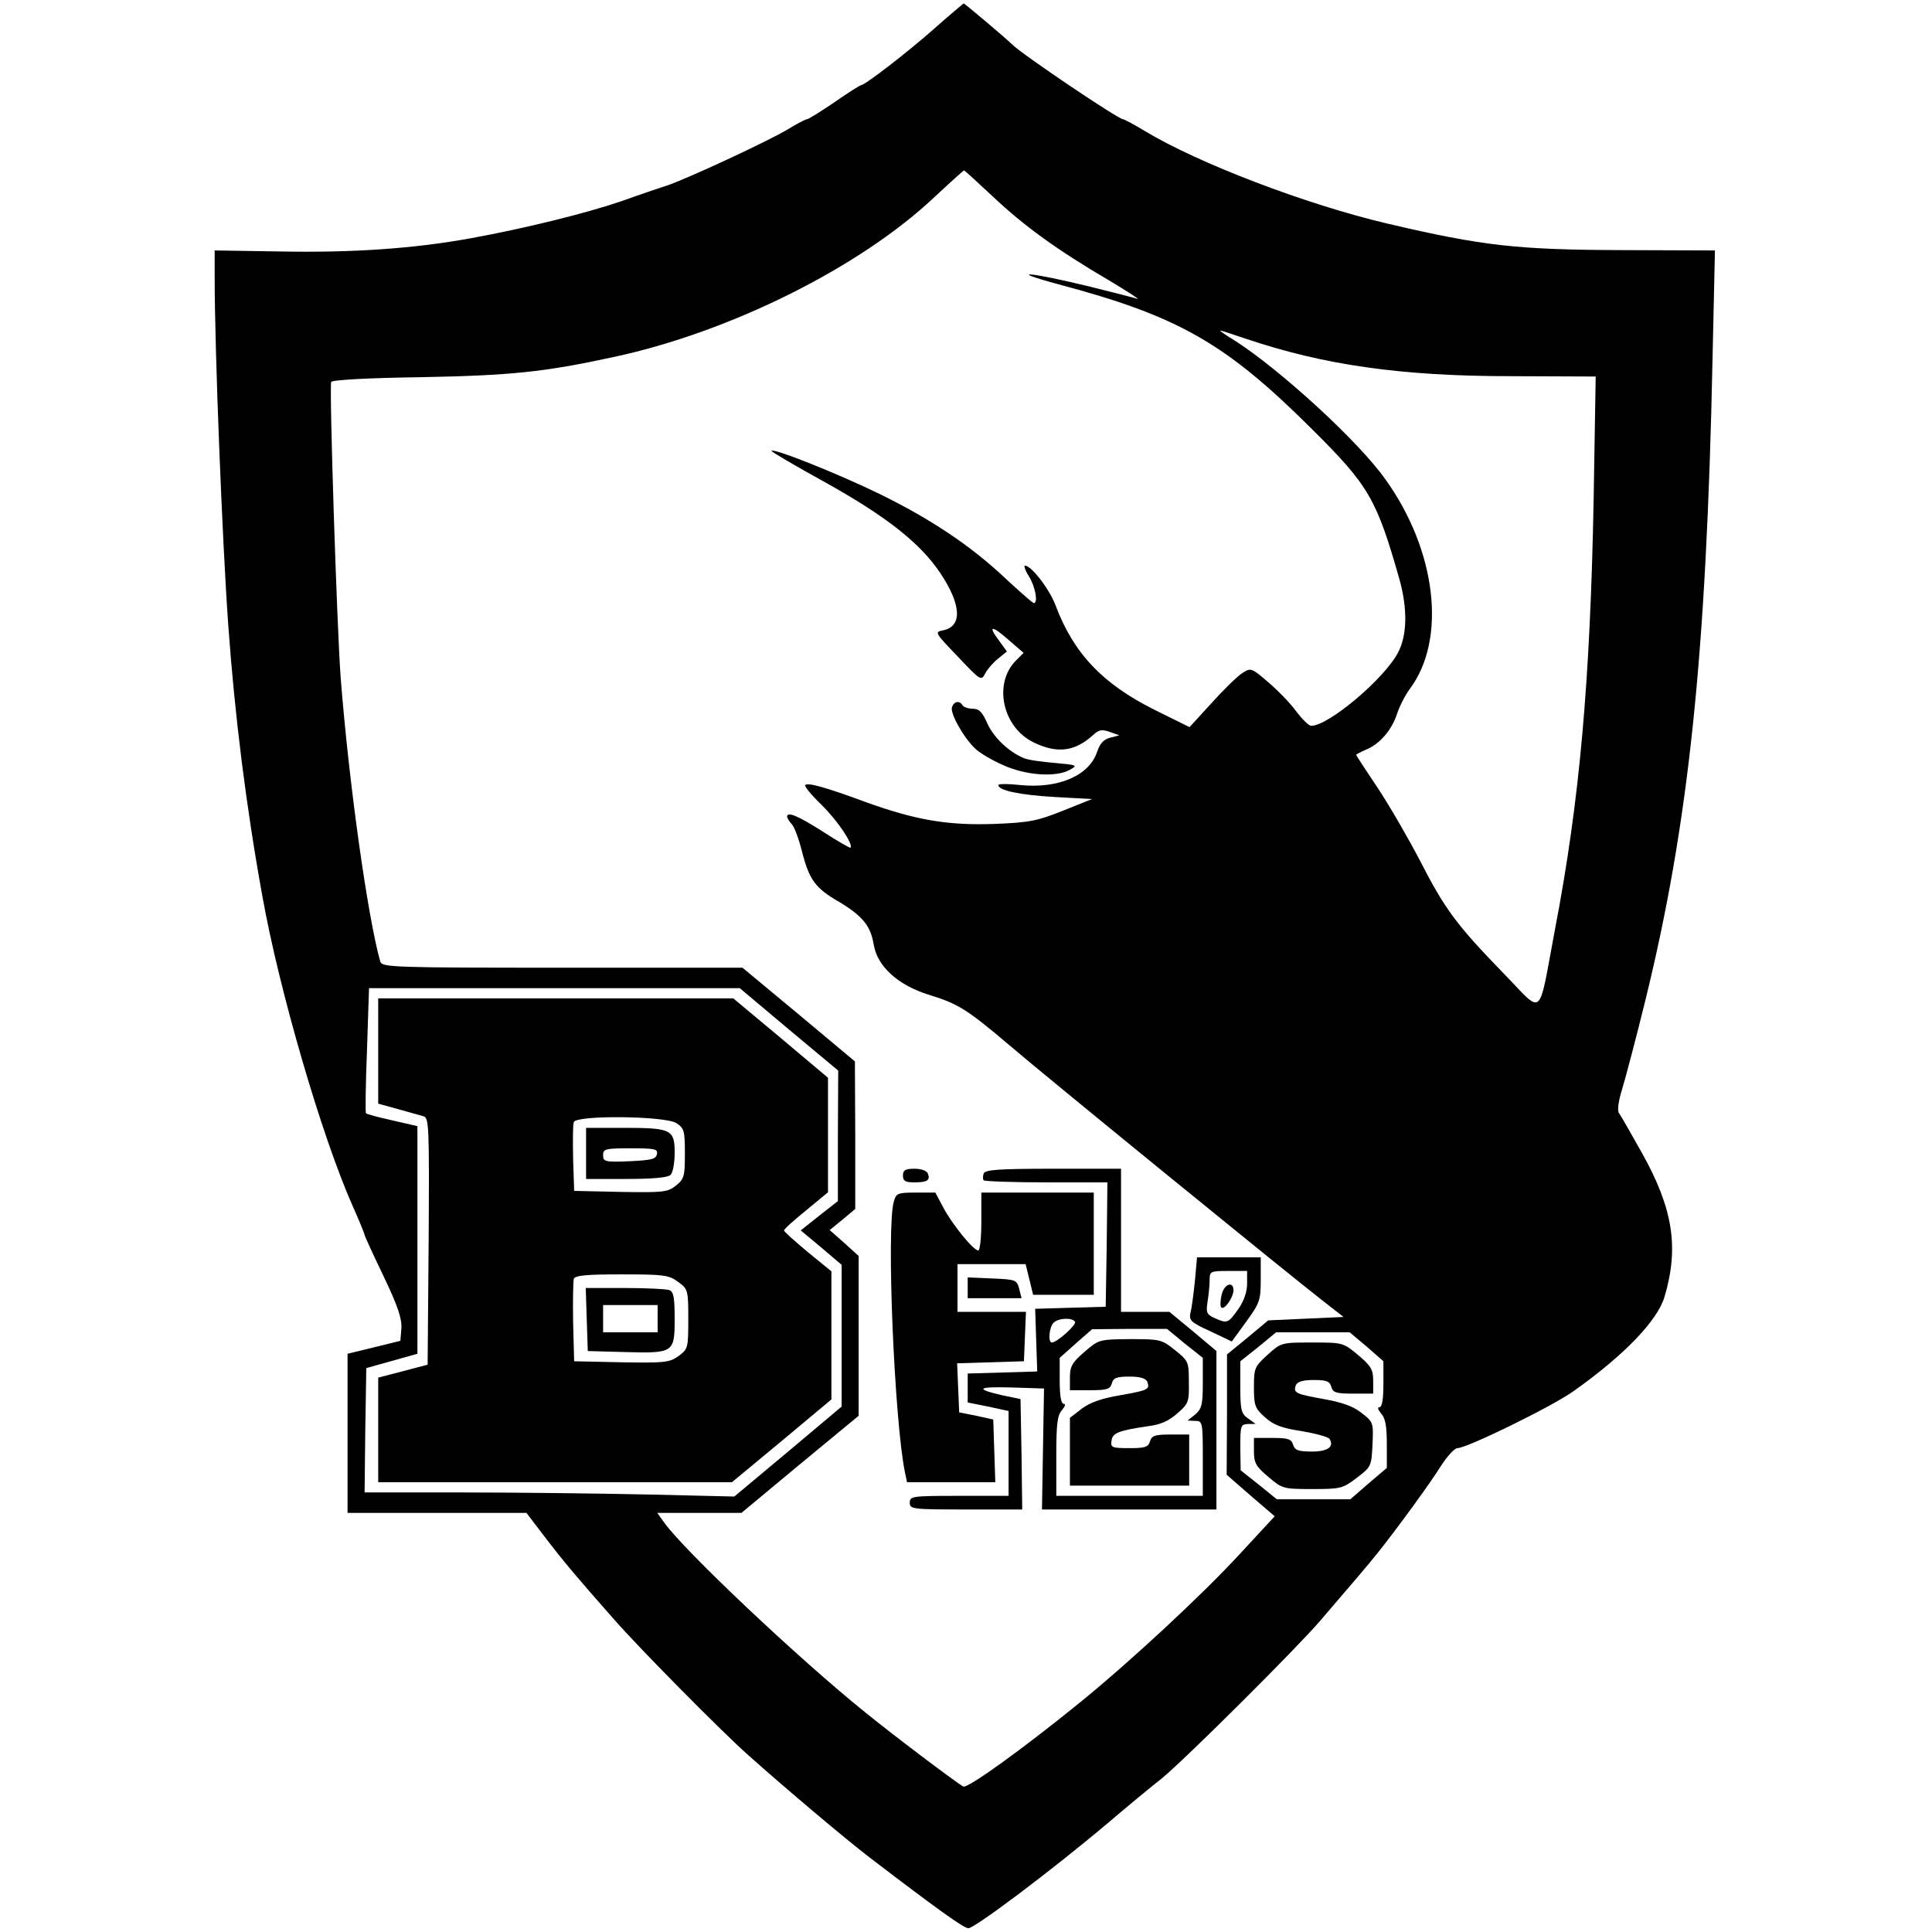 <?xml version="1.0" standalone="no"?>
<!DOCTYPE svg PUBLIC "-//W3C//DTD SVG 20010904//EN"
 "http://www.w3.org/TR/2001/REC-SVG-20010904/DTD/svg10.dtd">
<svg version="1.0" xmlns="http://www.w3.org/2000/svg"
 width="567pt" height="567pt" viewBox="0 0 567 567"
 preserveAspectRatio="xMidYMid meet">
<g transform="translate(0,567) scale(0.1,-0.1)"
fill="#000000" stroke="none">
<path d="M2743 5587 c-80 -71 -205 -167 -216 -167 -3 0 -38 -22 -78 -50 -40
-27 -76 -50 -81 -50 -4 0 -29 -13 -55 -29 -58 -35 -299 -147 -357 -166 -22 -7
-81 -27 -131 -45 -105 -36 -283 -80 -442 -109 -170 -31 -350 -43 -561 -39
l-192 3 0 -80 c0 -211 22 -769 40 -1021 19 -264 52 -529 100 -794 49 -275 174
-704 264 -907 20 -45 36 -84 36 -87 0 -3 25 -58 56 -122 42 -88 54 -125 52
-153 l-3 -36 -77 -19 -78 -19 0 -233 0 -234 263 0 262 0 55 -72 c55 -72 94
-118 199 -237 71 -82 317 -331 397 -402 111 -99 284 -245 357 -301 195 -149
277 -208 289 -207 20 1 245 170 412 311 54 46 124 104 156 129 67 55 393 379
465 463 91 106 140 163 171 202 57 72 150 199 183 252 18 28 40 52 48 52 28 0
278 122 342 168 148 105 245 206 266 276 43 145 25 259 -66 422 -33 59 -64
113 -68 118 -5 7 -1 36 10 71 10 33 41 150 68 260 127 518 179 1010 197 1885
l7 315 -274 1 c-305 1 -407 12 -688 78 -238 56 -555 177 -712 272 -31 19 -60
34 -63 34 -14 0 -299 192 -326 220 -17 17 -139 120 -142 120 -1 -1 -40 -33
-85 -73z m171 -494 c91 -86 189 -157 341 -246 55 -33 92 -57 83 -54 -9 3 -72
19 -140 36 -177 43 -248 49 -93 7 354 -94 492 -173 746 -426 166 -165 189
-204 256 -440 24 -86 23 -164 -4 -215 -40 -77 -205 -216 -255 -215 -7 0 -26
19 -43 41 -16 23 -53 61 -82 86 -51 44 -52 44 -78 27 -14 -9 -55 -49 -90 -88
l-64 -70 -103 51 c-152 76 -237 165 -290 306 -18 48 -71 117 -90 117 -4 0 1
-15 12 -32 19 -31 27 -78 14 -78 -3 0 -42 34 -86 75 -99 93 -215 171 -366 245
-114 56 -310 135 -318 127 -2 -2 68 -43 155 -91 180 -100 281 -179 340 -267
63 -94 66 -158 8 -169 -25 -5 -23 -7 44 -77 66 -70 69 -72 80 -50 6 12 23 32
38 44 l26 21 -23 32 c-34 45 -22 46 28 2 l44 -38 -22 -22 c-68 -68 -40 -197
52 -241 68 -33 120 -27 173 21 18 17 27 18 50 10 l28 -10 -27 -7 c-19 -5 -30
-17 -38 -41 -23 -70 -113 -109 -225 -98 -36 4 -65 4 -65 0 0 -16 63 -29 165
-35 l110 -6 -85 -34 c-75 -30 -98 -35 -201 -39 -137 -5 -231 11 -378 64 -119
44 -170 58 -178 50 -3 -3 18 -29 48 -58 47 -46 94 -116 85 -126 -2 -1 -39 20
-82 48 -74 47 -104 59 -104 43 0 -3 6 -14 14 -22 8 -9 21 -45 30 -81 21 -82
39 -107 109 -147 68 -41 92 -70 101 -124 10 -65 72 -121 164 -149 84 -26 110
-42 235 -148 100 -86 813 -667 916 -747 l64 -50 -110 -5 -111 -5 -60 -50 -61
-50 0 -177 -1 -176 70 -61 71 -61 -100 -108 c-108 -118 -320 -315 -471 -438
-170 -138 -331 -254 -343 -247 -22 12 -211 155 -287 217 -194 156 -532 475
-591 558 l-20 28 123 0 124 0 172 143 172 142 0 235 0 234 -42 38 -43 38 38
31 37 31 0 216 -1 217 -165 138 -165 137 -529 0 c-495 0 -529 1 -534 18 -37
131 -92 524 -116 831 -11 143 -34 854 -28 870 2 6 110 12 263 14 264 5 362 15
565 59 342 73 726 264 945 472 44 41 82 75 84 76 2 0 40 -35 85 -77z m742
-417 c228 -77 455 -110 778 -110 l249 -1 -6 -360 c-10 -533 -41 -885 -113
-1260 -51 -271 -32 -254 -150 -133 -138 142 -174 190 -246 331 -35 67 -91 164
-125 215 -35 52 -63 95 -63 97 0 1 13 8 29 15 40 16 76 58 91 105 7 22 24 55
38 74 108 145 78 405 -72 614 -78 111 -308 321 -440 406 -28 17 -48 31 -45 31
3 0 37 -11 75 -24z m-1341 -2027 l145 -121 -1 -191 0 -192 -55 -43 -54 -43 60
-50 60 -51 0 -208 0 -208 -157 -132 -158 -132 -254 6 c-140 3 -384 6 -543 6
l-288 0 2 183 3 182 75 21 75 21 0 334 0 334 -74 17 c-40 9 -75 18 -77 21 -2
2 -1 85 3 185 l6 182 544 0 544 0 144 -121z m1696 -931 l49 -43 0 -67 c0 -45
-4 -68 -12 -68 -6 0 -4 -7 5 -18 13 -14 17 -38 17 -90 l0 -70 -54 -46 -53 -46
-108 0 -108 0 -53 43 -53 42 -1 68 c0 63 1 67 23 68 l22 0 -22 16 c-20 14 -23
24 -23 92 l0 76 53 42 52 43 108 0 108 0 50 -42z"/>
<path d="M2794 3595 c-7 -17 34 -90 68 -122 12 -12 49 -34 81 -48 67 -31 157
-37 197 -14 24 13 21 14 -45 20 -38 3 -79 9 -90 14 -44 18 -88 60 -107 101
-15 34 -24 44 -43 44 -13 0 -27 5 -30 10 -9 15 -25 12 -31 -5z"/>
<path d="M2650 2220 c0 -16 7 -20 33 -20 38 0 48 6 40 26 -3 8 -19 14 -39 14
-27 0 -34 -4 -34 -20z"/>
<path d="M2887 2226 c-3 -8 -3 -17 0 -20 4 -3 87 -6 185 -6 l178 0 -2 -182 -3
-183 -103 -3 -104 -3 3 -92 3 -92 -102 -3 -102 -3 0 -42 0 -43 60 -12 60 -13
0 -124 0 -125 -145 0 c-138 0 -145 -1 -145 -20 0 -19 7 -20 165 -20 l165 0 -2
162 -3 162 -53 11 c-83 19 -74 26 28 23 l94 -3 -3 -177 -3 -178 256 0 256 0 0
233 0 232 -69 58 -69 57 -71 0 -71 0 0 210 0 210 -199 0 c-161 0 -200 -3 -204
-14z m268 -435 c5 -9 -53 -61 -68 -61 -12 0 -8 45 5 58 14 14 54 16 63 3z
m322 -64 l53 -42 0 -73 c0 -64 -3 -76 -22 -93 l-23 -18 23 -1 c21 0 22 -3 22
-110 l0 -110 -215 0 -215 0 0 117 c0 94 3 120 17 135 9 11 11 18 5 18 -8 0
-12 23 -12 68 l0 67 47 42 48 42 110 1 110 0 52 -43z"/>
<path d="M3182 1702 c-36 -31 -42 -43 -42 -74 l0 -38 59 0 c50 0 59 3 64 20 4
16 14 20 51 20 33 0 48 -5 53 -15 8 -23 3 -25 -81 -40 -53 -9 -87 -21 -111
-39 l-35 -27 0 -100 0 -99 175 0 175 0 0 75 0 75 -54 0 c-46 0 -56 -3 -61 -20
-5 -17 -15 -20 -61 -20 -51 0 -55 2 -52 22 3 23 22 30 111 43 33 4 59 16 82
37 33 28 35 34 34 92 0 59 -1 62 -41 94 -39 31 -43 32 -132 32 -91 -1 -91 -1
-134 -38z"/>
<path d="M2623 2143 c-22 -78 2 -645 33 -795 l6 -28 129 0 130 0 -3 92 -3 92
-50 11 -50 10 -3 72 -3 72 98 3 98 3 3 73 3 72 -101 0 -100 0 0 70 0 70 100 0
100 0 11 -45 11 -45 89 0 89 0 0 150 0 150 -165 0 -165 0 0 -85 c0 -47 -4 -85
-9 -85 -14 0 -76 76 -102 125 l-24 45 -57 0 c-54 0 -58 -2 -65 -27z"/>
<path d="M3507 1913 c-4 -38 -9 -80 -13 -94 -5 -24 -1 -29 58 -56 l63 -30 43
59 c39 54 42 62 42 123 l0 65 -94 0 -93 0 -6 -67z m153 -10 c0 -24 -9 -51 -26
-75 -30 -42 -32 -43 -70 -26 -23 11 -25 16 -20 48 3 19 6 47 6 63 0 26 2 27
55 27 l55 0 0 -37z"/>
<path d="M3585 1869 c-4 -17 -4 -33 -1 -36 9 -9 35 28 36 50 0 29 -28 19 -35
-14z"/>
<path d="M2840 1890 l0 -30 79 0 79 0 -7 28 c-7 26 -10 27 -79 30 l-72 3 0
-31z"/>
<path d="M1110 2586 l0 -155 58 -16 c31 -9 65 -18 75 -21 16 -5 17 -29 15
-367 l-3 -362 -72 -19 -73 -19 0 -153 0 -154 519 0 519 0 146 121 146 122 0
188 0 188 -70 57 c-38 32 -70 60 -69 63 0 4 29 30 65 59 l64 53 0 168 0 168
-139 117 -139 116 -521 0 -521 0 0 -154z m875 -212 c23 -15 25 -23 25 -89 0
-68 -2 -75 -27 -95 -24 -19 -37 -20 -162 -18 l-136 3 -3 94 c-1 52 -1 100 2
108 8 21 268 18 301 -3z m5 -466 c29 -21 30 -24 30 -109 0 -86 -1 -88 -29
-109 -27 -19 -41 -20 -168 -18 l-138 3 -3 114 c-1 63 0 121 2 128 4 10 38 13
141 13 124 0 138 -2 165 -22z"/>
<path d="M1720 2285 l0 -75 118 0 c78 0 122 4 130 12 7 7 12 36 12 65 0 68
-10 73 -149 73 l-111 0 0 -75z m208 -2 c-3 -15 -16 -18 -81 -21 -72 -3 -77 -1
-77 18 0 18 6 20 81 20 71 0 80 -2 77 -17z"/>
<path d="M1722 1798 l3 -93 108 -3 c144 -4 147 -2 147 97 0 63 -3 80 -16 85
-9 3 -67 6 -130 6 l-115 0 3 -92z m208 2 l0 -40 -80 0 -80 0 0 40 0 40 80 0
80 0 0 -40z"/>
<path d="M3720 1694 c-38 -35 -40 -39 -40 -95 0 -54 3 -62 32 -88 25 -23 49
-32 108 -41 41 -7 78 -17 82 -23 14 -23 -5 -37 -52 -37 -40 0 -50 4 -55 20 -5
17 -15 20 -61 20 l-54 0 0 -39 c0 -34 6 -45 42 -75 41 -35 43 -36 129 -36 83
0 89 1 131 33 42 32 43 34 46 98 3 65 2 66 -33 93 -24 19 -58 31 -110 40 -83
15 -90 18 -82 41 5 10 20 15 53 15 37 0 47 -4 51 -20 5 -17 14 -20 64 -20 l59
0 0 38 c0 32 -6 43 -44 75 -44 37 -46 37 -135 37 -90 0 -91 0 -131 -36z"/>
</g>
</svg>
